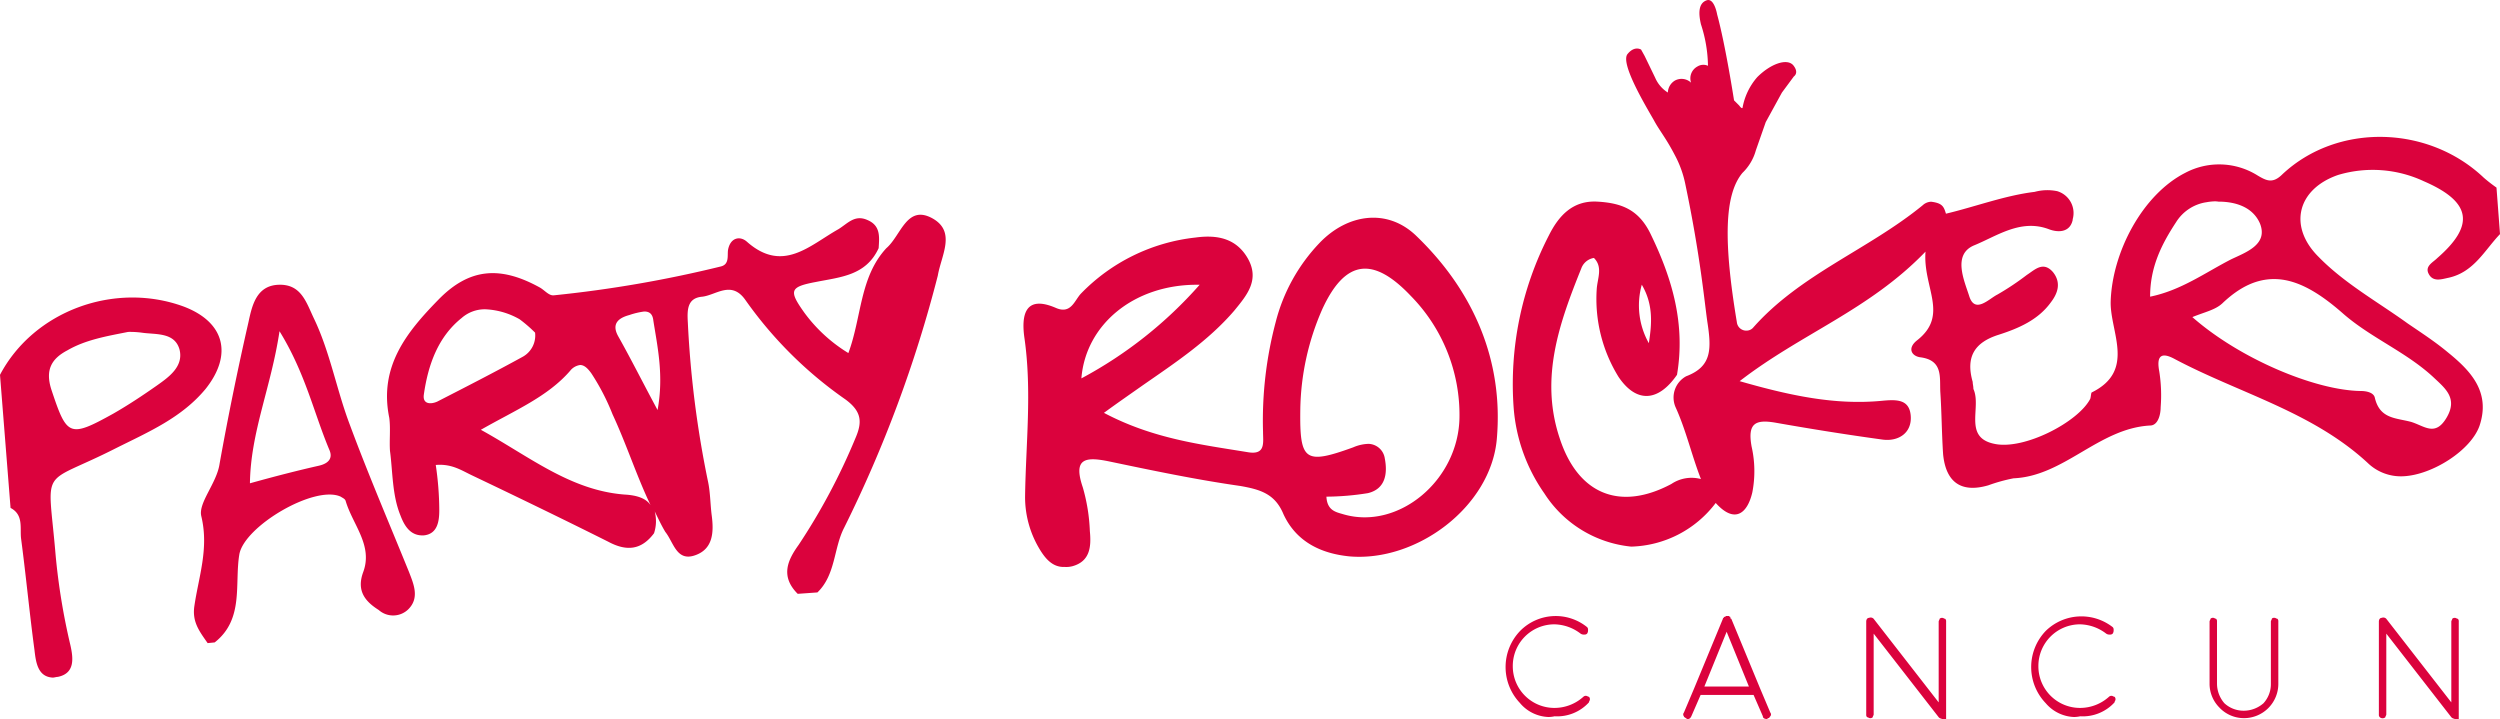 <svg xmlns="http://www.w3.org/2000/svg" viewBox="819.963 465.9 301.082 86.605"><defs><style>.a{fill:#db023d;}</style></defs><path class="a" d="M-128.334-358.4c-.336-.113-.336-.113-.447-.224l-7.83-10.066v9.731c0,.112-.112.224-.112.336a.505.505,0,0,1-.671,0,.412.412,0,0,1-.112-.336V-370.14c0-.224.112-.447.336-.447a.492.492,0,0,1,.559.112l7.83,10.066v-9.731c0-.112.112-.224.112-.336a.413.413,0,0,1,.336-.112c.112,0,.224.112.336.112a.412.412,0,0,1,.112.336V-358.4Zm-61.738,0c-.336-.113-.336-.113-.447-.224l-7.83-10.066v9.731c0,.112-.112.224-.112.336a.412.412,0,0,1-.336.112c-.112,0-.223-.112-.336-.112a.412.412,0,0,1-.112-.336V-370.14c0-.224.112-.447.336-.447a.492.492,0,0,1,.559.112l7.83,10.066v-9.731c0-.112.112-.224.112-.336a.413.413,0,0,1,.336-.112c.112,0,.224.112.336.112a.412.412,0,0,1,.112.336V-358.4Zm-21.621-.336-1.119-2.573h-6.376l-1.119,2.573c-.112.223-.224.336-.447.336h-.113a.11.11,0,0,0-.112-.113c-.112-.112-.223-.112-.223-.223a.339.339,0,0,1,0-.447l1.23-2.909,3.467-8.389a.11.11,0,0,1,.113-.112v-.112h.112a.11.11,0,0,0,.112-.112h.336c.113,0,.113,0,.113.112h.112v.112a.109.109,0,0,0,.112.112l3.468,8.389,1.23,2.909a.341.341,0,0,1,0,.447c-.112.112-.112.223-.224.223s-.112,0-.112.113C-211.469-358.4-211.693-358.508-211.693-358.731Zm-7.047-3.579h5.368l-2.684-6.6Zm62.074,2.572a4.061,4.061,0,0,1-1.23-2.908v-7.494c0-.112.112-.224.112-.336a.411.411,0,0,1,.336-.112c.112,0,.223.112.336.112a.412.412,0,0,1,.112.336v7.494a3.613,3.613,0,0,0,.895,2.349,3.4,3.4,0,0,0,2.349.895,3.613,3.613,0,0,0,2.349-.895,3.4,3.4,0,0,0,.895-2.349v-7.494c0-.112.113-.224.113-.336.112-.112.112-.112.335-.112.113,0,.224.112.336.112a.41.41,0,0,1,.113.336v7.494a4.129,4.129,0,0,1-4.139,4.138A4.061,4.061,0,0,1-156.666-359.738Zm-20.95-.559a6.281,6.281,0,0,1,0-8.725,6.139,6.139,0,0,1,8.053-.447.41.41,0,0,1,.112.335.676.676,0,0,1-.112.448.411.411,0,0,1-.336.112.673.673,0,0,1-.447-.112,5.343,5.343,0,0,0-3.132-1.119,5.011,5.011,0,0,0-5.033,5.033,5.012,5.012,0,0,0,5.033,5.034,5.2,5.2,0,0,0,3.468-1.342.412.412,0,0,1,.336-.112c.112,0,.223.112.336.112a.411.411,0,0,1,.112.336c0,.112-.112.223-.112.335a5.178,5.178,0,0,1-4.139,1.678,3.385,3.385,0,0,1-.763.086A4.7,4.7,0,0,1-177.616-360.3Zm-63.3,0a6.281,6.281,0,0,1,0-8.725,6.015,6.015,0,0,1,8.053-.447.408.408,0,0,1,.113.335.672.672,0,0,1-.113.448.411.411,0,0,1-.336.112.675.675,0,0,1-.447-.112,5.343,5.343,0,0,0-3.132-1.119,5.011,5.011,0,0,0-5.033,5.033,5.012,5.012,0,0,0,5.033,5.034,5.2,5.2,0,0,0,3.468-1.342.412.412,0,0,1,.336-.112c.112,0,.224.112.336.112a.411.411,0,0,1,.112.336c0,.112-.112.223-.112.335a5.178,5.178,0,0,1-4.139,1.678,3.385,3.385,0,0,1-.763.086A4.7,4.7,0,0,1-240.92-360.3ZM-419.846-366.7c-.593-4.409-1.017-8.9-1.611-13.4-.169-1.272.339-2.883-1.272-3.73L-424-399.855c4.07-7.716,13.82-11.277,22.129-8.224,4.918,1.865,5.935,5.765,2.629,9.92-2.883,3.477-6.868,5.172-10.768,7.123-9.327,4.748-8.224,1.78-7.292,12.888a78.283,78.283,0,0,0,1.781,10.852c.339,1.526.593,3.392-1.526,3.816-.169,0-.424.085-.593.085C-419.422-363.48-419.675-365.176-419.846-366.7Zm3.985-36.12c-1.95,1.017-2.714,2.374-1.95,4.747,1.866,5.6,2.12,5.851,7.462,2.884,1.78-1.018,3.56-2.2,5.257-3.392,1.441-1.017,3.221-2.289,2.713-4.324-.593-2.12-2.883-1.781-4.578-2.035a10.725,10.725,0,0,0-1.611-.086C-411.112-404.518-413.656-404.094-415.86-402.822Zm15.262,30.863c.509-3.561,1.78-6.953.848-10.853-.424-1.611,1.865-3.985,2.2-6.359,1.018-5.681,2.2-11.446,3.477-17.042.424-1.949.932-4.408,3.646-4.494s3.307,2.12,4.239,4.07c1.95,4.07,2.714,8.563,4.324,12.8,2.2,5.935,4.747,11.87,7.122,17.721.594,1.526,1.272,3.137-.085,4.494a2.616,2.616,0,0,1-3.561.085c-1.611-1.018-2.713-2.29-1.865-4.578,1.187-3.222-1.272-5.681-2.12-8.564-.085-.255-.339-.339-.594-.509-3.137-1.441-11.616,3.561-12.209,6.953-.594,3.561.593,7.8-2.967,10.6l-.848.085C-400.005-368.992-400.853-370.094-400.6-371.959Zm6.7-14.838c3.053-.848,5.681-1.525,8.31-2.12,1.1-.255,1.7-.848,1.272-1.866-1.866-4.408-2.883-9.241-6.02-14.329C-391.357-398.328-393.816-392.987-393.9-386.8Zm66.05,7.462a75.2,75.2,0,0,0,6.868-12.888c.848-1.95.763-3.222-1.187-4.664a48.865,48.865,0,0,1-12.04-11.955c-1.7-2.459-3.561-.594-5.257-.424-1.78.169-1.78,1.611-1.7,3.052a123.057,123.057,0,0,0,2.459,19.332c.255,1.272.255,2.714.424,3.985.255,1.95.17,3.985-1.95,4.748-2.289.848-2.628-1.526-3.646-2.8-.508-.848-.848-1.611-1.272-2.459a4.622,4.622,0,0,1-.085,2.628c-1.526,2.035-3.307,2.2-5.512,1.018-5.426-2.714-10.852-5.342-16.364-7.97-1.272-.593-2.459-1.442-4.409-1.272a37.948,37.948,0,0,1,.424,5.426c0,1.272-.169,2.883-1.865,3.053-1.526.085-2.29-1.018-2.8-2.374-1.018-2.459-.932-5.257-1.272-7.8-.086-1.273.085-2.714-.086-3.985-1.272-6.189,2.12-10.345,5.935-14.244,3.731-3.816,7.461-4.07,12.209-1.442.594.339,1.1,1.018,1.7.932a146.318,146.318,0,0,0,20.1-3.476c1.017-.255.763-1.272.848-1.95.255-1.526,1.442-1.78,2.29-1.017,4.324,3.815,7.546.424,11.022-1.526,1.1-.679,1.95-1.781,3.476-1.1,1.611.679,1.442,2.035,1.357,3.391-1.526,3.307-4.579,3.477-7.547,4.07-3.137.594-3.307,1.018-1.441,3.646a18.52,18.52,0,0,0,5.341,4.919c1.611-4.325,1.356-9.158,4.578-12.634,1.78-1.525,2.459-5.341,5.6-3.56,2.8,1.611,1.017,4.409.593,6.868a153.554,153.554,0,0,1-11.276,30.353c-1.273,2.459-1.018,5.681-3.222,7.8l-2.374.169C-330.055-375.605-329.122-377.555-327.85-379.336Zm-27.472-21.028c-2.714,3.137-6.613,4.748-10.768,7.122,5.85,3.222,10.768,7.292,17.3,7.8,1.611.085,2.629.508,3.137,1.272-1.7-3.561-2.883-7.292-4.578-10.938a27,27,0,0,0-2.544-4.918c-.424-.594-.848-1.018-1.356-1.018A1.856,1.856,0,0,0-355.322-400.363Zm7.123-6.7c-1.272.339-2.2,1.018-1.357,2.544,1.526,2.713,2.883,5.426,4.748,8.9.763-4.155,0-7.547-.508-10.768-.085-.848-.509-1.1-1.1-1.1A9.231,9.231,0,0,0-348.2-407.062Zm-20.18.339c-2.883,2.29-4.07,5.681-4.578,9.242-.17,1.187.848,1.187,1.611.848,3.476-1.78,6.953-3.561,10.344-5.426a2.928,2.928,0,0,0,1.442-2.883,16.9,16.9,0,0,0-1.866-1.611,9.086,9.086,0,0,0-3.9-1.187q-.166-.013-.33-.013A4.214,4.214,0,0,0-368.379-406.723Zm69.357,27.472a12.131,12.131,0,0,1-1.526-5.936c.085-6.358.848-12.718-.085-19.162-.339-2.459-.085-5.257,3.815-3.561,1.781.763,2.2-.848,2.968-1.7a22.613,22.613,0,0,1,13.82-6.783c2.459-.338,4.833,0,6.274,2.459,1.526,2.629-.085,4.494-1.611,6.359-3.137,3.646-7.122,6.275-11.022,8.987-1.442,1.018-2.8,1.95-4.663,3.307,5.935,3.137,11.7,3.816,17.381,4.748,2.12.339,1.781-1.187,1.781-2.459a46.281,46.281,0,0,1,1.526-13.227,21.446,21.446,0,0,1,5.257-9.5c3.391-3.561,8.224-4.239,11.7-.848,6.868,6.613,10.514,15.007,9.666,24.5-.763,8.14-9.666,14.754-17.72,14.075-3.477-.339-6.444-1.78-7.97-5.087-1.018-2.46-2.8-2.968-5.172-3.392-5.341-.763-10.6-1.865-15.855-2.967-2.883-.594-4.324-.339-3.137,3.137a21.907,21.907,0,0,1,.848,5.256c.17,1.781.086,3.646-2.12,4.24a2.887,2.887,0,0,1-.848.085c-.051,0-.1,0-.151,0C-297.386-376.7-298.283-377.938-299.022-379.251Zm41.8-10.514c.339,1.78.085,3.646-2.035,4.154a32.24,32.24,0,0,1-5,.424c.085,1.7,1.187,1.866,2.035,2.12,6.613,1.949,13.9-4.071,13.99-11.7a20.437,20.437,0,0,0-5.85-14.584c-4.494-4.748-7.886-4.494-10.684,1.611A31.055,31.055,0,0,0-267.4-395.7c-.085,6.19.508,6.7,6.359,4.579a4.952,4.952,0,0,1,1.865-.424A2.045,2.045,0,0,1-257.222-389.765Zm-36.544-9.666a51.062,51.062,0,0,0,14.244-11.277h-.339C-287.492-410.708-293.257-405.875-293.765-399.431Zm55.79,13.9a20.682,20.682,0,0,1-3.73-10.344,39.066,39.066,0,0,1,4.24-20.773c1.187-2.374,2.883-4.24,5.85-4.07,2.883.169,5,.932,6.444,3.985,2.628,5.426,4.154,10.852,3.137,16.872-2.29,3.307-4.918,3.391-7.038.255a17.844,17.844,0,0,1-2.628-10.6c.085-1.273.763-2.629-.339-3.731a1.947,1.947,0,0,0-1.526,1.273c-2.628,6.529-5,13.142-2.628,20.349,2.2,6.868,7.292,8.9,13.481,5.6a4.353,4.353,0,0,1,3.561-.593c-1.1-2.8-1.781-5.85-3.053-8.648a2.918,2.918,0,0,1,1.272-3.73c3.137-1.187,3.053-3.307,2.544-6.614-.339-2.374-.848-7.97-2.629-16.448a12.7,12.7,0,0,0-1.272-3.561c-1.1-2.12-1.866-2.967-2.543-4.24-1.272-2.2-4.07-6.953-3.137-7.97.848-1.018,1.611-.508,1.611-.508l.424.762,1.272,2.629a3.92,3.92,0,0,0,1.526,1.78,1.749,1.749,0,0,1,.848-1.441,1.673,1.673,0,0,1,1.95.254,1.619,1.619,0,0,1,.763-1.949,1.359,1.359,0,0,1,1.272-.085,16.741,16.741,0,0,0-.848-5c-.339-1.442-.255-2.543.678-2.883s1.273,1.7,1.273,1.7c1.017,3.73,2.035,10.345,2.035,10.345l.593.593c.085.085.169.255.339.339h.085a7.658,7.658,0,0,1,1.78-3.73c1.611-1.611,3.561-2.29,4.324-1.442.763.932.085,1.357.085,1.357l-1.441,1.949-1.95,3.561-1.187,3.391a5.958,5.958,0,0,1-1.611,2.714c-2.2,2.629-2.29,8.31-.679,17.975a1.139,1.139,0,0,0,1.273,1.018,1.043,1.043,0,0,0,.678-.339c5.681-6.444,13.906-9.411,20.434-14.753a1.56,1.56,0,0,1,1.017-.424c1.356.169,1.526.593,1.781,1.441,3.56-.848,7.122-2.2,10.683-2.628a5.865,5.865,0,0,1,2.714-.085,2.748,2.748,0,0,1,1.865,3.391v.085c-.339,1.526-1.78,1.526-2.883,1.1-3.391-1.272-6.274.848-8.987,1.95-2.629,1.1-1.187,4.239-.594,6.1.679,2.2,2.374.339,3.392-.17a32.437,32.437,0,0,0,3.561-2.374c.932-.593,1.949-1.7,3.136-.338,1.018,1.272.594,2.543-.254,3.646-1.526,2.12-3.9,3.137-6.275,3.9-2.967.932-3.985,2.714-3.137,5.681,0,.255.085.508.085.848,1.017,2.205-1.272,5.851,2.543,6.614,3.561.762,10.09-2.629,11.531-5.427.086-.254.086-.678.17-.763,5.342-2.628,2.2-7.292,2.289-10.938.17-5.935,3.816-12.887,8.988-15.516a8.71,8.71,0,0,1,8.733.339c1.018.593,1.781,1.017,2.967-.169,6.614-6.19,17.552-5.936,24.25.424a18.67,18.67,0,0,0,1.526,1.187l.424,5.6c-1.866,1.95-3.137,4.579-6.189,5.257-.848.17-1.95.594-2.459-.593-.339-.848.593-1.272,1.1-1.781,4.579-3.984,4.07-6.782-1.611-9.241a14.541,14.541,0,0,0-10.344-.763c-4.918,1.7-6.02,6.189-2.374,9.835,3.137,3.222,7.123,5.426,10.769,8.055,1.611,1.1,3.307,2.2,4.833,3.476,2.713,2.2,5.171,4.748,3.815,8.818-1.017,2.967-5.681,5.935-9.157,6.1a5.743,5.743,0,0,1-4.324-1.611c-6.7-6.189-15.516-8.393-23.317-12.549-1.611-.848-2.119-.254-1.78,1.526a18.43,18.43,0,0,1,.169,4.324c0,.932-.338,2.2-1.272,2.2-6.189.339-10.344,6.1-16.448,6.359a20.444,20.444,0,0,0-3.053.848c-3.222.932-5.087-.339-5.426-3.73-.17-2.544-.17-5-.339-7.547-.085-1.78.339-3.815-2.459-4.154-1.018-.17-1.526-1.1-.339-2.035,3.9-3.053.679-6.359,1.018-10.683-6.783,7.037-14.923,9.835-22.385,15.6,6.19,1.78,11.532,2.883,17.042,2.374,1.781-.17,3.392-.255,3.561,1.78.17,2.12-1.526,3.137-3.391,2.883-4.325-.593-8.564-1.272-12.888-2.035-2.459-.424-3.391.085-2.883,2.883a13.415,13.415,0,0,1,.085,5.512c-.593,2.543-2.119,3.815-4.409,1.272a13.188,13.188,0,0,1-10.174,5.257A14.068,14.068,0,0,1-237.975-385.526Zm81.567-22.892c-.849.763-2.12,1.018-3.561,1.611,5.681,5,14.753,8.818,20.264,8.9.678,0,1.525.169,1.7.763.593,2.628,2.543,2.459,4.409,2.967,1.611.509,2.883,1.78,4.239-.508s-.085-3.477-1.441-4.748c-3.308-3.137-7.631-4.833-11.023-7.8-2.8-2.459-5.511-4.154-8.309-4.154C-152.169-411.385-154.2-410.538-156.408-408.418Zm-69.018,4.748c.339-2.205.594-4.579-.848-7.038A9.254,9.254,0,0,0-225.427-403.67Zm67.068-16.958a5.224,5.224,0,0,0-3.561,2.374c-1.781,2.713-3.137,5.426-3.137,8.987,3.73-.763,6.613-2.883,9.751-4.494,1.781-.848,4.494-1.781,3.477-4.324-.848-1.95-2.883-2.628-5-2.628a2.692,2.692,0,0,0-.447-.035A6.613,6.613,0,0,0-158.359-420.628Z" transform="translate(1243.963 910.9)"/></svg>